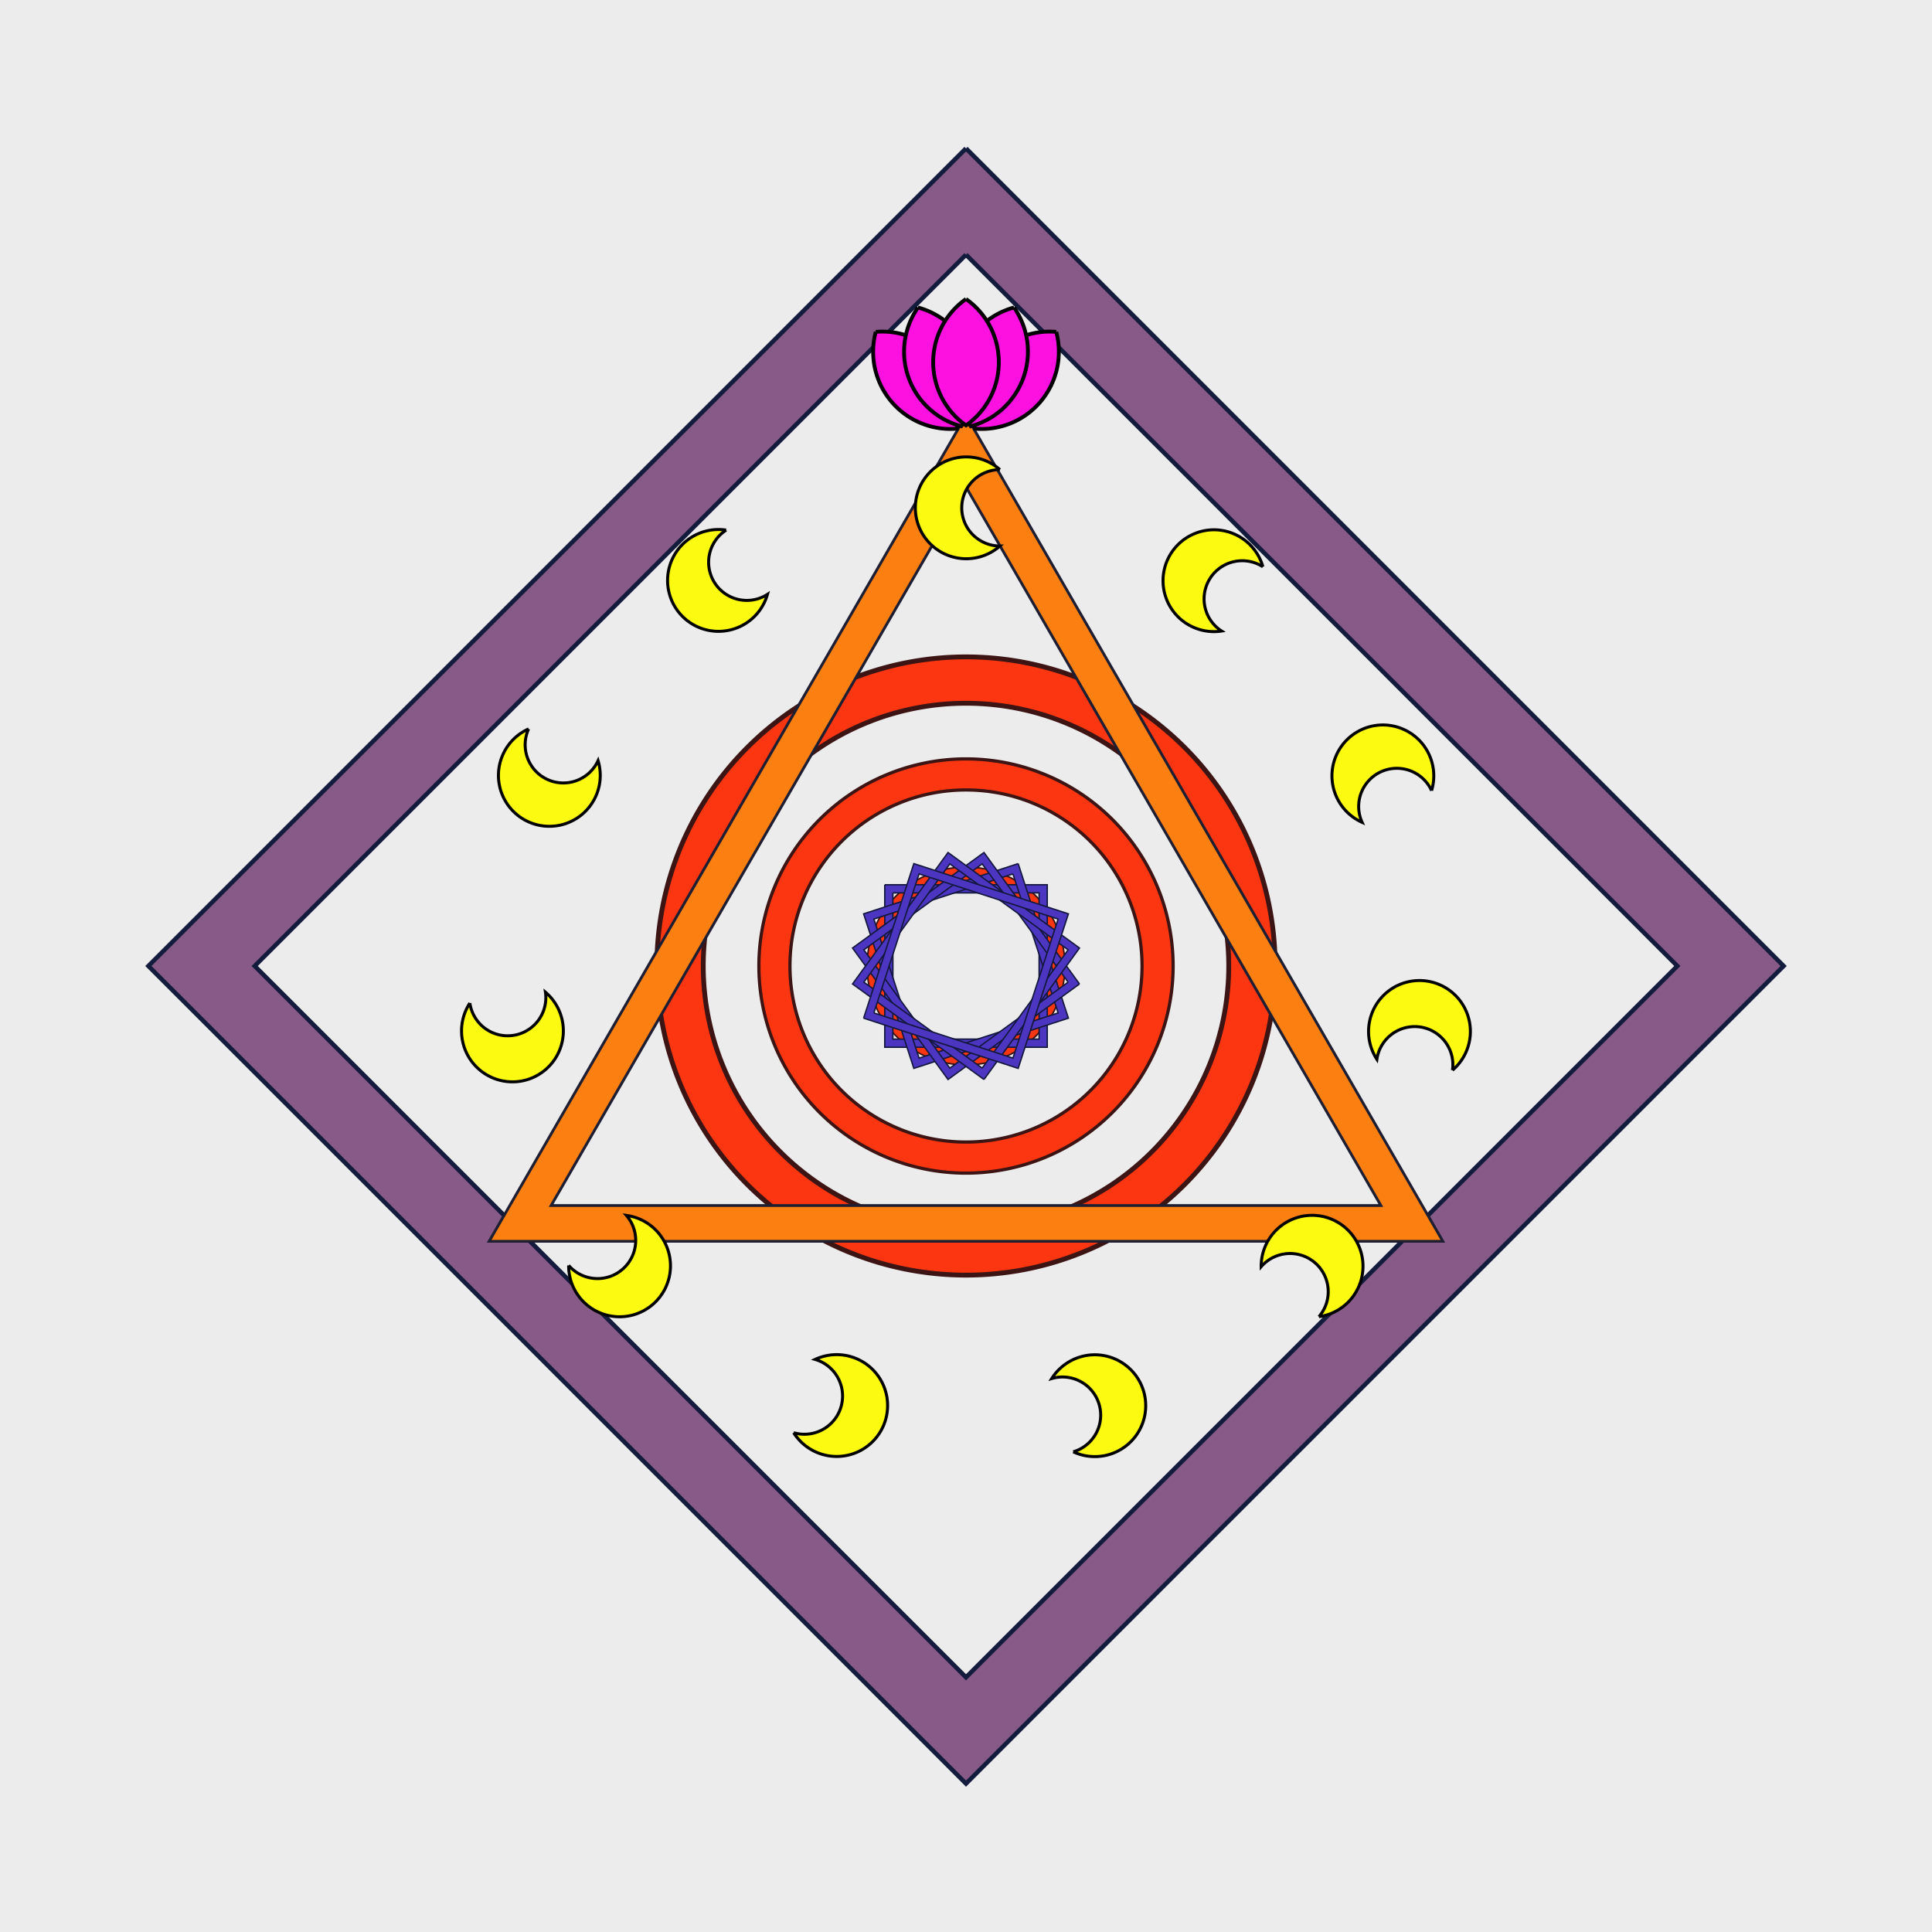 <svg xmlns="http://www.w3.org/2000/svg" viewBox="0 0 400 400" style="">
        <defs><path d="M136.00,200  a64,64 0 0,0 128.00,0 a64,64 0 1,0 -128.00,0 m9.60,0  a54.400,54.400 0 0,0 108.80,0 a54.400,54.400 0 1,0 -108.80,0" style="stroke:#3D1414;stroke-width:1;fill:#FC3611;fill-rule:evenodd" id="c1" /><path d="M200,16.00 l184,184 l-184,184 l-184,-184 l184,-184 m0,23.92 l160.08,160.08 l-160.08,160.08 l-160.08,-160.08 l160.08,-160.08" style="stroke:#141C3D;stroke-width:1;fill:#875A87;fill-rule:evenodd" id="r1" /><path d="M200,0.00 L373.21,300.00 L26.79,300.00 L200,0.00 M200,26.00 L350.69,287.00 L49.31,287.00 L200,26.00" style="stroke:#1E1E33;stroke-width:1;fill:#FC7F11;fill-rule:evenodd" id="t1" /><path d="M142.00,142.00 h116.00 v116.00 h-116.00 v-116.00 m5.80,5.80 h104.40 v104.40 h-104.40 v-104.40" style="stroke:#14173D;stroke-width:1;fill:#4C36C1;fill-rule:evenodd" id="q1" /><path id="m1" d="M211.33,34.25 a17,17 0 1,0 0,25.50 a12.75,12.75 0 0,1 0,-25.50" style="stroke:#000;stroke-width:1;fill:#fcfa11;fill-rule:evenodd" /><g id="l1"><path d="M200,25.20  a20.24,20.24 0 0,1 0,33.12 a20.24,20.24 0 0,1 0,-33.12" style="stroke:#000;stroke-width:1;fill:#fc11e1;fill-rule:evenodd" transform="rotate(-40 200 62.00)" />
        <path d="M200,25.20  a20.24,20.24 0 0,1 0,33.12 a20.24,20.24 0 0,1 0,-33.12" style="stroke:#000;stroke-width:1;fill:#fc11e1;fill-rule:evenodd" transform="rotate(-20 200 62.00)" />
        <path d="M200,25.20  a20.24,20.24 0 0,1 0,33.12 a20.24,20.24 0 0,1 0,-33.12" style="stroke:#000;stroke-width:1;fill:#fc11e1;fill-rule:evenodd" transform="rotate(40 200 62.00)" />
        <path d="M200,25.20  a20.24,20.24 0 0,1 0,33.12 a20.24,20.24 0 0,1 0,-33.12" style="stroke:#000;stroke-width:1;fill:#fc11e1;fill-rule:evenodd" transform="rotate(20 200 62.00)" />
        <path d="M200,25.20  a20.24,20.24 0 0,1 0,33.12 a20.24,20.24 0 0,1 0,-33.12" style="stroke:#000;stroke-width:1;fill:#fc11e1;fill-rule:evenodd" /></g></defs>
        <rect x="0" y="0" width="400" height="400" rx="0" ry="0" style="fill:#ECECEC" />
        <use href="#c1" transform="matrix(1.00 0 0 1.00 0.00 0.00) rotate(0.00 200 200)" /><use href="#r1" transform="matrix(0.92 0 0 0.92 16.00 16.00) rotate(0.00 200 200)" />
        <use href="#c1" transform="matrix(0.67 0 0 0.67 66.00 66.00) rotate(0.00 200 200)" />
        <use href="#t1" transform="matrix(0.57 0 0 0.57 86.00 86.00) rotate(0.00 200 200)"/>
        
        <use href="#c1" transform="matrix(0.32 0 0 0.32 136.00 136.00) rotate(0.00 200 200)" />
        <use href="#q1" transform="matrix(0.29 0 0 0.29 142.00 142.00) rotate(0.00 200 200)" /><use href="#q1" transform="matrix(0.29 0 0 0.29 142.00 142.00) rotate(72.00 200 200)" /><use href="#q1" transform="matrix(0.29 0 0 0.29 142.00 142.00) rotate(144.00 200 200)" /><use href="#q1" transform="matrix(0.29 0 0 0.29 142.00 142.00) rotate(216.00 200 200)" /><use href="#q1" transform="matrix(0.29 0 0 0.29 142.00 142.00) rotate(288.00 200 200)" /><use href="#l1" transform="matrix(0.79 0 0 0.79 42.00 42.00) rotate(0.00 200 200)" />
        <use href="#m1" transform="matrix(0.62 0 0 0.62 76.00 76.00) rotate(0.00 200 200)" /><use href="#m1" transform="matrix(0.62 0 0 0.62 76.00 76.00) rotate(32.73 200 200)" /><use href="#m1" transform="matrix(0.62 0 0 0.62 76.00 76.00) rotate(65.45 200 200)" /><use href="#m1" transform="matrix(0.62 0 0 0.62 76.00 76.00) rotate(98.18 200 200)" /><use href="#m1" transform="matrix(0.62 0 0 0.62 76.00 76.00) rotate(130.91 200 200)" /><use href="#m1" transform="matrix(0.62 0 0 0.62 76.00 76.00) rotate(163.64 200 200)" /><use href="#m1" transform="matrix(0.62 0 0 0.62 76.00 76.00) rotate(196.36 200 200)" /><use href="#m1" transform="matrix(0.62 0 0 0.62 76.00 76.00) rotate(229.09 200 200)" /><use href="#m1" transform="matrix(0.62 0 0 0.62 76.00 76.00) rotate(261.82 200 200)" /><use href="#m1" transform="matrix(0.62 0 0 0.62 76.00 76.00) rotate(294.55 200 200)" /><use href="#m1" transform="matrix(0.62 0 0 0.62 76.00 76.00) rotate(327.27 200 200)" />
      </svg>